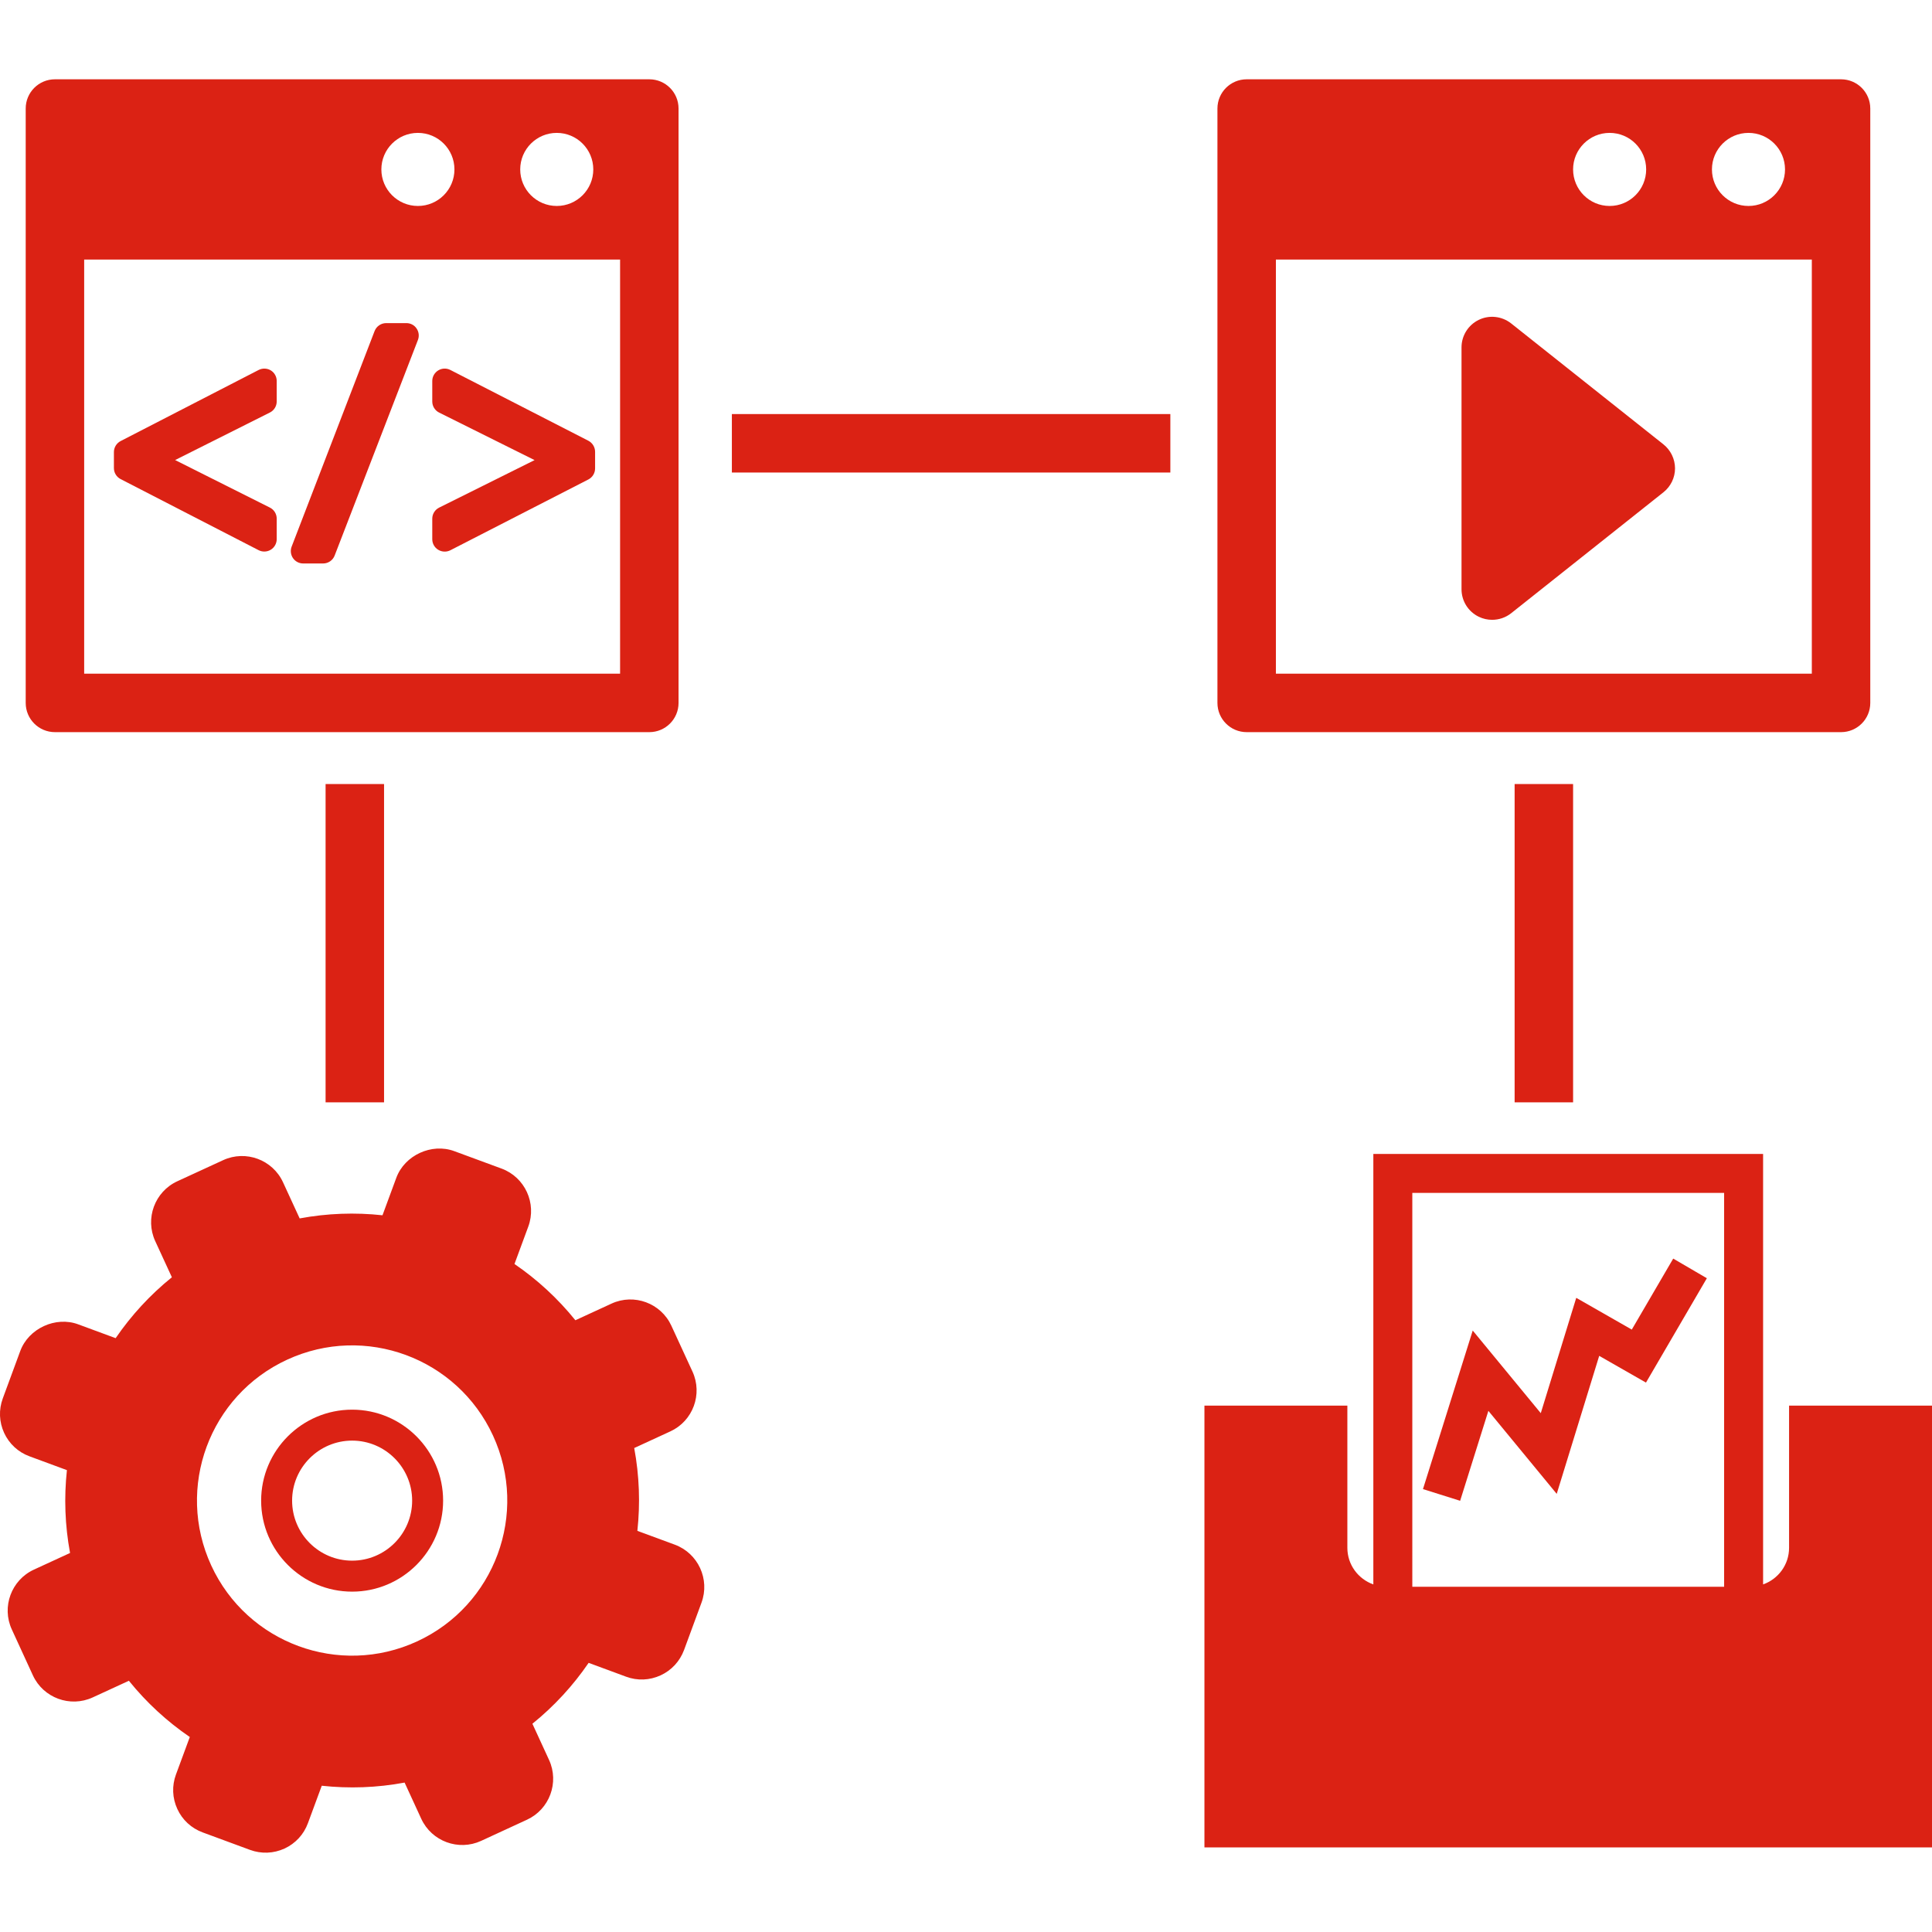 <!DOCTYPE svg PUBLIC "-//W3C//DTD SVG 1.1//EN" "http://www.w3.org/Graphics/SVG/1.1/DTD/svg11.dtd">
<!-- Uploaded to: SVG Repo, www.svgrepo.com, Transformed by: SVG Repo Mixer Tools -->
<svg fill="#db2214" version="1.1" id="Capa_1" xmlns="http://www.w3.org/2000/svg" xmlns:xlink="http://www.w3.org/1999/xlink" width="800px" height="800px" viewBox="0 0 99.138 99.138" xml:space="preserve">
<g id="SVGRepo_bgCarrier" stroke-width="0"/>
<g id="SVGRepo_tracerCarrier" stroke-linecap="round" stroke-linejoin="round"/>
<g id="SVGRepo_iconCarrier"> <g> <g> <path d="M2.819,37.569h30.5c0.829,0,1.5-0.672,1.5-1.5v-30.5c0-0.828-0.671-1.5-1.5-1.5h-30.5c-0.829,0-1.5,0.672-1.5,1.5v30.5 C1.319,36.897,1.99,37.569,2.819,37.569z M28.569,6.819c1.036,0,1.875,0.84,1.875,1.875s-0.839,1.875-1.875,1.875 s-1.875-0.84-1.875-1.875S27.533,6.819,28.569,6.819z M21.444,6.819c1.036,0,1.875,0.84,1.875,1.875s-0.839,1.875-1.875,1.875 s-1.875-0.84-1.875-1.875S20.408,6.819,21.444,6.819z M4.319,13.319h27.5v21.25h-27.5V13.319z"/> <path d="M13.271,18.985l-7.08,3.647c-0.211,0.109-0.346,0.327-0.346,0.565v0.823c0,0.238,0.134,0.456,0.346,0.565l7.08,3.647 c0.092,0.047,0.191,0.07,0.292,0.07c0.114,0,0.229-0.03,0.331-0.093c0.188-0.115,0.305-0.321,0.305-0.543v-1.053 c0-0.24-0.136-0.461-0.352-0.568l-4.861-2.438l4.861-2.438c0.216-0.107,0.352-0.328,0.352-0.568v-1.053 c0-0.222-0.116-0.428-0.305-0.543C13.705,18.892,13.468,18.884,13.271,18.985z"/> <path d="M20.855,16.58h-1.038c-0.264,0-0.499,0.162-0.595,0.407L14.965,28.05c-0.075,0.195-0.049,0.416,0.069,0.589 c0.118,0.173,0.314,0.275,0.524,0.275h1.021c0.263,0,0.499-0.161,0.593-0.406l4.273-11.063c0.076-0.196,0.05-0.416-0.069-0.589 C21.26,16.682,21.065,16.58,20.855,16.58z"/> <path d="M30.189,22.615l-7.08-3.631c-0.199-0.102-0.434-0.092-0.622,0.023c-0.189,0.115-0.306,0.321-0.306,0.543v1.053 c0,0.241,0.138,0.462,0.354,0.569l4.896,2.438l-4.896,2.437c-0.216,0.107-0.354,0.328-0.354,0.569v1.053 c0,0.222,0.115,0.428,0.306,0.543c0.102,0.062,0.216,0.093,0.332,0.093c0.1,0,0.199-0.022,0.291-0.069l7.08-3.632 c0.212-0.109,0.346-0.328,0.346-0.566v-0.854C30.535,22.943,30.401,22.725,30.189,22.615z"/> <path d="M63.971,37.569h30.5c0.829,0,1.5-0.672,1.5-1.5v-30.5c0-0.828-0.671-1.5-1.5-1.5h-30.5c-0.828,0-1.5,0.672-1.5,1.5v30.5 C62.471,36.897,63.144,37.569,63.971,37.569z M89.721,6.819c1.036,0,1.875,0.84,1.875,1.875s-0.839,1.875-1.875,1.875 c-1.035,0-1.875-0.84-1.875-1.875S88.687,6.819,89.721,6.819z M82.596,6.819c1.036,0,1.875,0.84,1.875,1.875 s-0.839,1.875-1.875,1.875c-1.035,0-1.875-0.84-1.875-1.875S81.562,6.819,82.596,6.819z M65.471,13.319h27.5v21.25h-27.5V13.319z"/> <path d="M85.356,22.801l-7.813-6.205c-0.472-0.372-1.117-0.447-1.659-0.184c-0.542,0.261-0.888,0.811-0.888,1.414v12.409 c0,0.604,0.345,1.153,0.888,1.414c0.217,0.106,0.45,0.156,0.683,0.156c0.349,0,0.693-0.114,0.978-0.339l7.813-6.206 c0.375-0.298,0.594-0.751,0.594-1.229C85.949,23.552,85.731,23.101,85.356,22.801z"/> <path d="M34.628,79.263l-1.922-0.709c0.151-1.4,0.103-2.829-0.162-4.25l1.856-0.855c1.159-0.533,1.667-1.91,1.133-3.07 l-1.083-2.352c-0.534-1.159-1.911-1.668-3.069-1.135l-1.856,0.855c-0.908-1.125-1.962-2.091-3.125-2.887l0.709-1.921 c0.44-1.196-0.173-2.531-1.369-2.974l-2.431-0.896c-1.16-0.428-2.545,0.21-2.973,1.369l-0.709,1.922 c-1.4-0.152-2.831-0.104-4.25,0.161l-0.854-1.854c-0.534-1.16-1.911-1.668-3.07-1.136l-2.354,1.084 c-1.158,0.534-1.667,1.911-1.134,3.07l0.855,1.856c-1.124,0.907-2.09,1.963-2.886,3.125l-1.92-0.709 c-1.157-0.43-2.546,0.209-2.974,1.368l-0.896,2.431c-0.215,0.582-0.189,1.209,0.068,1.771c0.26,0.561,0.723,0.989,1.3,1.201 l1.922,0.71c-0.151,1.399-0.103,2.83,0.161,4.251l-1.855,0.854c-1.159,0.534-1.667,1.912-1.134,3.069l1.082,2.356 c0.533,1.158,1.91,1.666,3.069,1.133l1.857-0.855c0.908,1.125,1.962,2.092,3.126,2.887l-0.709,1.92 c-0.215,0.58-0.191,1.207,0.068,1.771c0.258,0.562,0.72,0.989,1.3,1.203l2.43,0.897c0.579,0.213,1.208,0.189,1.771-0.068 c0.562-0.26,0.988-0.723,1.201-1.301l0.71-1.922c1.4,0.151,2.83,0.104,4.251-0.162l0.854,1.856 c0.534,1.159,1.912,1.668,3.07,1.136l2.354-1.086c1.159-0.533,1.667-1.91,1.134-3.069l-0.854-1.856 c1.124-0.908,2.09-1.962,2.885-3.125l1.922,0.71c0.58,0.216,1.209,0.189,1.771-0.069c0.562-0.258,0.987-0.722,1.203-1.299 l0.896-2.432C36.438,81.039,35.824,79.706,34.628,79.263z M21.4,84.227c-3.993,1.839-8.721,0.094-10.561-3.898 C9,76.335,10.746,71.607,14.739,69.768c3.993-1.839,8.721-0.095,10.56,3.899C27.137,77.66,25.393,82.388,21.4,84.227z"/> <path d="M18.069,72.335c-2.575,0-4.669,2.094-4.669,4.668s2.095,4.67,4.669,4.67s4.669-2.096,4.669-4.67 S20.644,72.335,18.069,72.335z M18.069,80.083c-1.698,0-3.08-1.383-3.08-3.08s1.382-3.08,3.08-3.08s3.08,1.383,3.08,3.08 S19.768,80.083,18.069,80.083z"/> <path d="M91.804,72.128v7.297c0,0.869-0.558,1.602-1.333,1.877v-22.09h-20v22.09c-0.774-0.275-1.333-1.008-1.333-1.877v-7.297 h-7.334v22.668h37.334V72.128H91.804z M88.471,81.423h-16V61.212h16V81.423z"/> <polygon points="76.374,72.396 79.881,76.656 82.061,69.574 84.461,70.946 87.585,65.591 85.859,64.583 83.733,68.226 80.883,66.597 79.063,72.515 75.571,68.275 73.018,76.411 74.925,77.011 "/> <rect x="77.721" y="40.232" width="3" height="16.333"/> <rect x="16.707" y="40.232" width="3" height="16.333"/> <rect x="37.555" y="21.247" width="22.5" height="3"/> </g> </g> </g>
</svg>